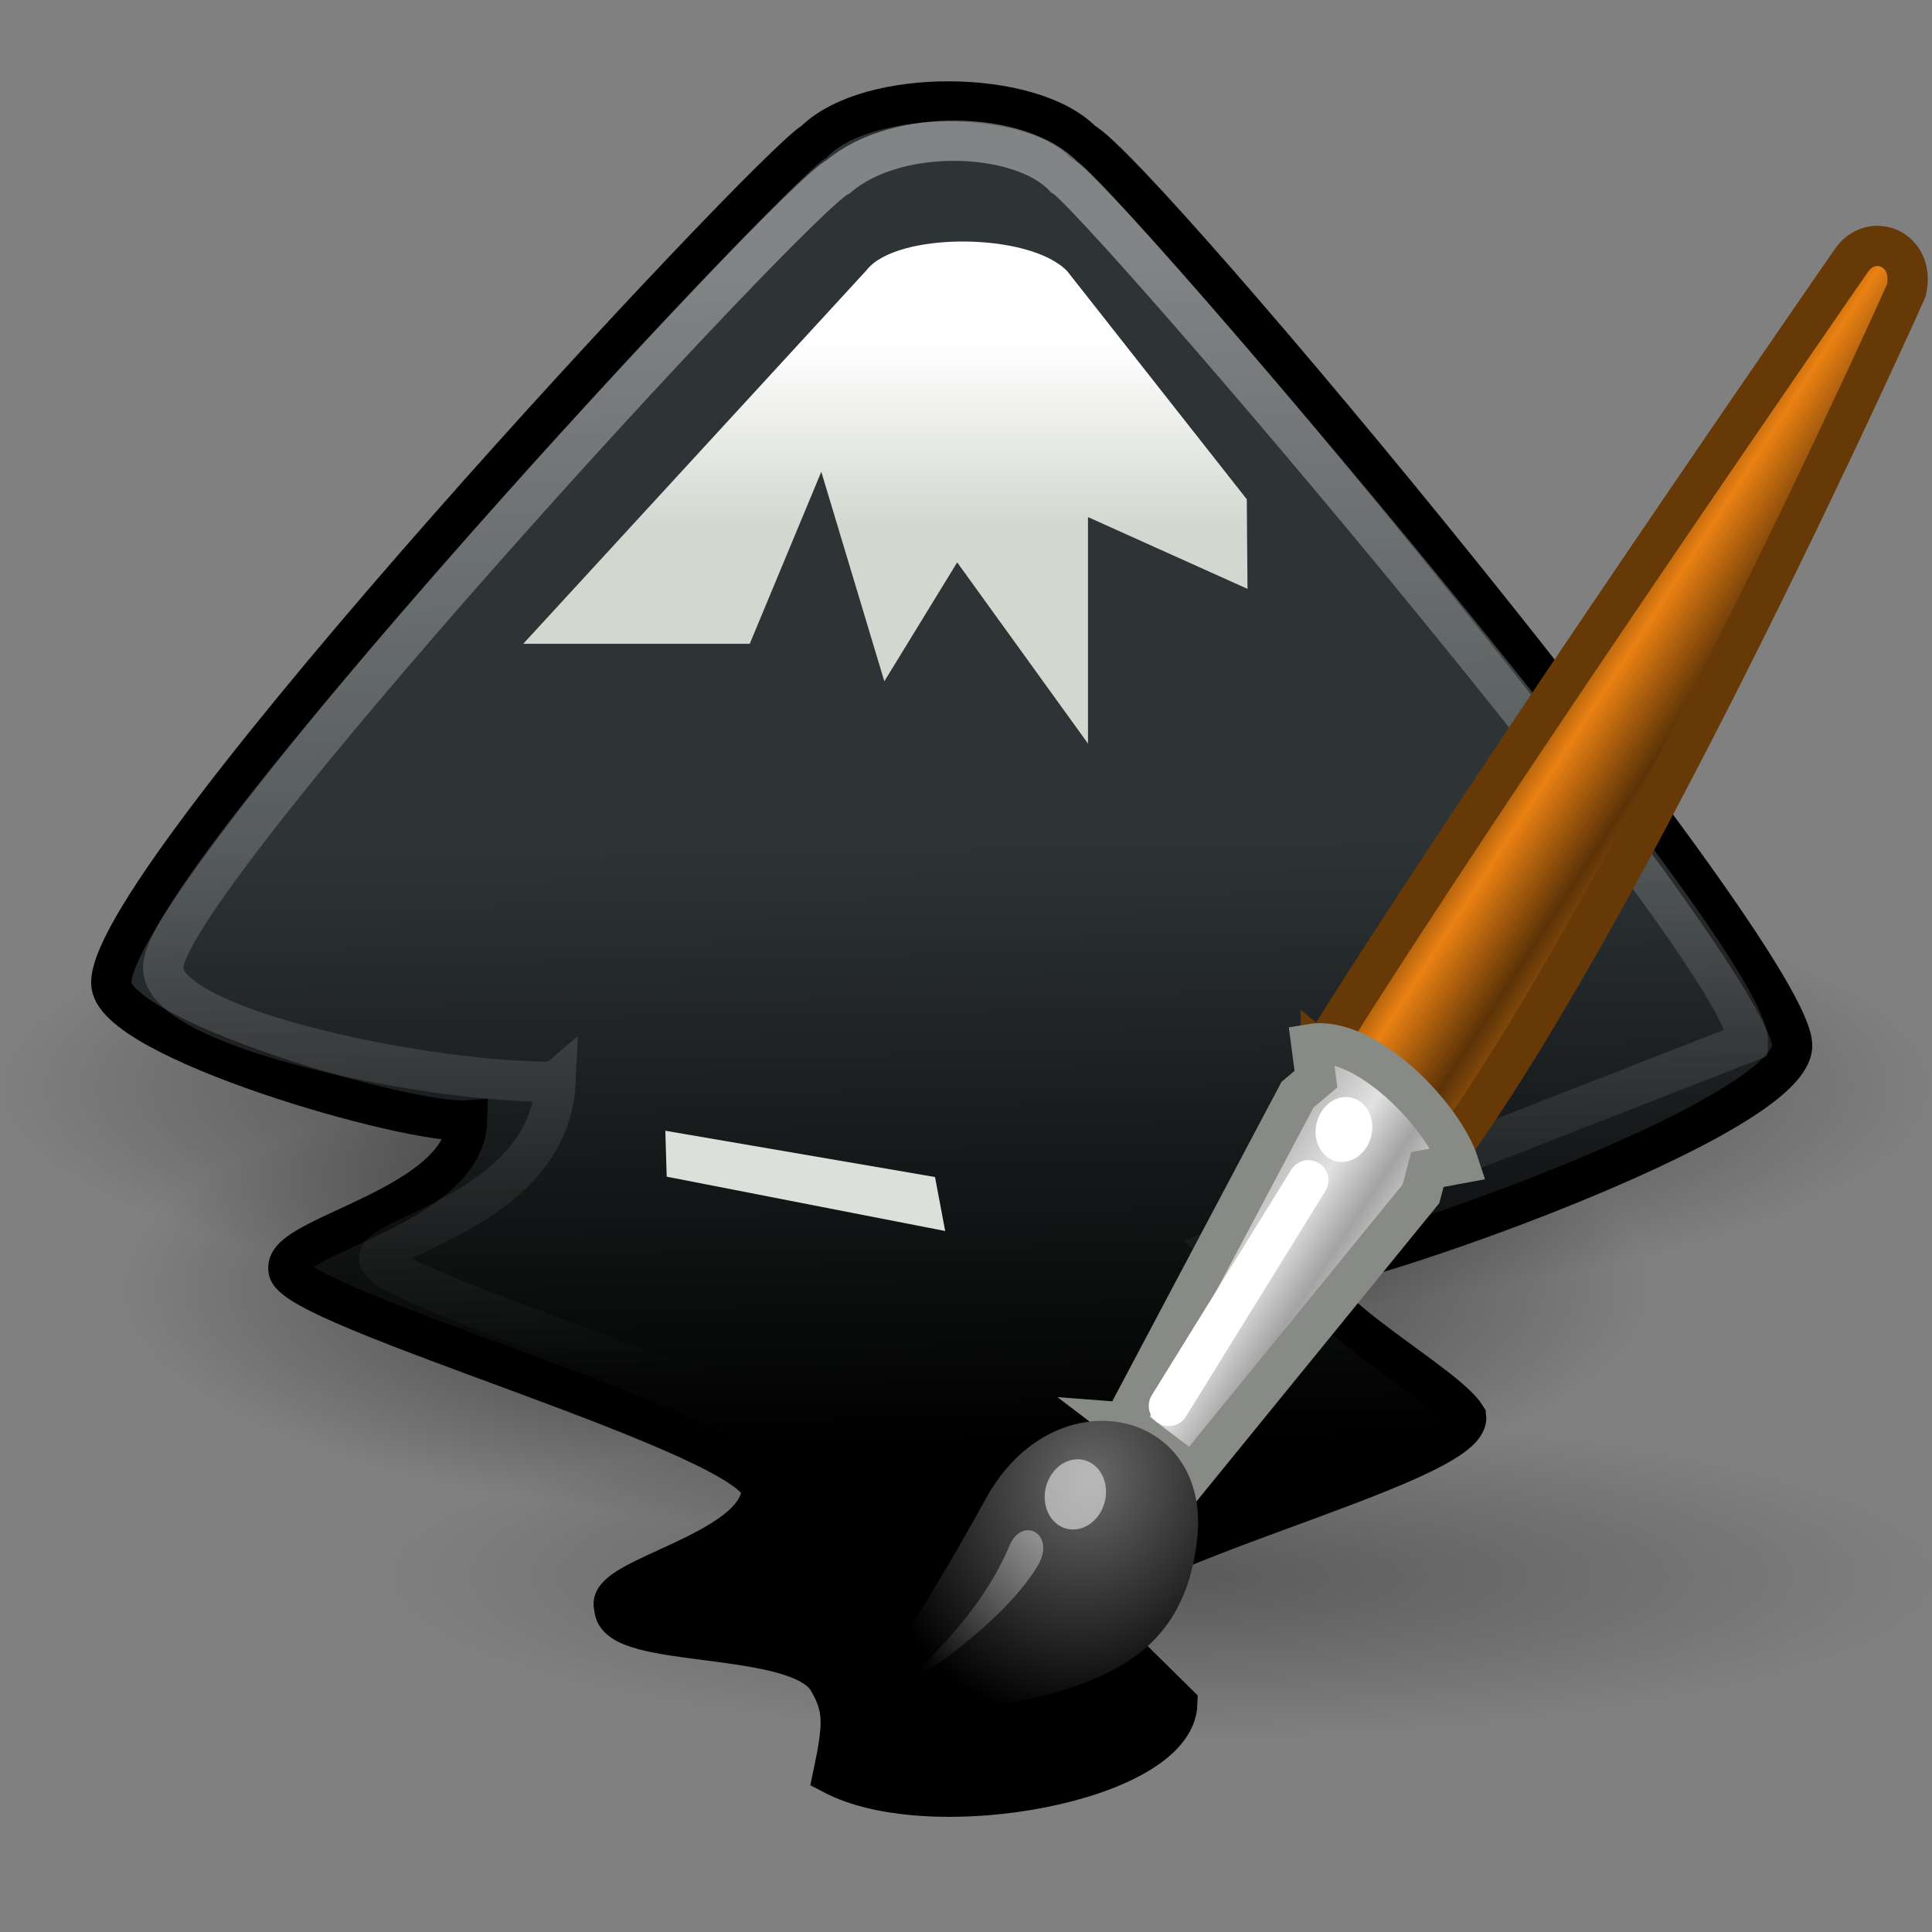 <svg xmlns="http://www.w3.org/2000/svg" xmlns:svg="http://www.w3.org/2000/svg" xmlns:xlink="http://www.w3.org/1999/xlink" id="svg2434" width="48" height="48" version="1.1"><rect width="100%" height="100%" fill="#808080" stroke="none"/><defs id="defs2436"><radialGradient id="radialGradient2417" cx="26.782" cy="42.343" r="14.407" fx="26.782" fy="42.343" gradientTransform="matrix(1,0,0,0.282,0,30.394)" gradientUnits="userSpaceOnUse" xlink:href="#linearGradient6975"/><radialGradient id="radialGradient1687" cx="26.782" cy="42.343" r="14.407" fx="26.782" fy="42.343" gradientTransform="matrix(1,0,0,0.282,0,30.394)" gradientUnits="userSpaceOnUse" xlink:href="#linearGradient6975"/><linearGradient id="linearGradient6528"><stop id="stop6530" offset="0" stop-color="#2e3436" stop-opacity="1"/><stop id="stop6532" offset="1" stop-color="#000" stop-opacity="1"/></linearGradient><linearGradient id="linearGradient6534" x1="24.5" x2="24.723" y1="23.614" y2="36.879" gradientTransform="matrix(1.125,0,0,1.125,-2.601,-5.669)" gradientUnits="userSpaceOnUse" xlink:href="#linearGradient6528"/><linearGradient id="linearGradient6543"><stop id="stop6545" offset="0" stop-color="#d3d7cf" stop-opacity="1"/><stop id="stop6547" offset="1" stop-color="#fff" stop-opacity="1"/></linearGradient><linearGradient id="linearGradient6549" x1="23.143" x2="23.143" y1="16.714" y2="12.643" gradientTransform="matrix(1.125,0,0,1.125,-2.601,-5.669)" gradientUnits="userSpaceOnUse" xlink:href="#linearGradient6543"/><linearGradient id="linearGradient8942"><stop id="stop8944" offset="0" stop-color="#fff" stop-opacity="1"/><stop id="stop8946" offset="1" stop-color="#fff" stop-opacity="0"/></linearGradient><linearGradient id="linearGradient8948" x1="23.85" x2="24.565" y1="10.529" y2="35.243" gradientTransform="matrix(1.125,0,0,1.125,-2.601,-5.669)" gradientUnits="userSpaceOnUse" xlink:href="#linearGradient8942"/><linearGradient id="linearGradient6975"><stop id="stop6977" offset="0" stop-color="#000" stop-opacity="1"/><stop id="stop6979" offset="1" stop-color="#000" stop-opacity="0"/></linearGradient><radialGradient id="radialGradient6981" cx="26.782" cy="42.343" r="14.407" fx="26.782" fy="42.343" gradientTransform="matrix(1,0,0,0.282,0,30.394)" gradientUnits="userSpaceOnUse" xlink:href="#linearGradient6975"/><linearGradient id="linearGradient2446"><stop id="stop2448" offset="0" stop-color="#fff" stop-opacity="1"/><stop id="stop2450" offset="1" stop-color="#fff" stop-opacity="0"/></linearGradient><linearGradient id="linearGradient8938" x1="13.236" x2="7.752" y1="37.752" y2="42.282" gradientTransform="matrix(0.608,-0.102,0.044,0.69,16.621,13.357)" gradientUnits="userSpaceOnUse" xlink:href="#linearGradient2446"/><linearGradient id="linearGradient6963"><stop id="stop6965" offset="0" stop-color="#696969" stop-opacity="1"/><stop id="stop6967" offset="1" stop-color="#000" stop-opacity="1"/></linearGradient><radialGradient id="radialGradient8936" cx="15.415" cy="35.357" r="7.579" fx="15.415" fy="35.357" gradientTransform="matrix(0.71,-0.119,0.05,0.784,14.36,10.8)" gradientUnits="userSpaceOnUse" xlink:href="#linearGradient6963"/><linearGradient id="linearGradient6939"><stop id="stop6941" offset="0" stop-color="#bdbdbd" stop-opacity="1"/><stop id="stop6947" offset=".333" stop-color="#e2e2e2" stop-opacity="1"/><stop id="stop6949" offset=".667" stop-color="#a3a3a3" stop-opacity="1"/><stop id="stop6943" offset="1" stop-color="#ddd" stop-opacity="1"/></linearGradient><linearGradient id="linearGradient8934" x1="19.395" x2="23.109" y1="30.001" y2="33.439" gradientTransform="matrix(0.714,-0.119,0.052,0.809,14.74,9.126)" gradientUnits="userSpaceOnUse" xlink:href="#linearGradient6939"/><linearGradient id="linearGradient6951"><stop id="stop6953" offset="0" stop-color="#6e3d09" stop-opacity="1"/><stop id="stop6959" offset=".242" stop-color="#ea8113" stop-opacity="1"/><stop id="stop6961" offset=".621" stop-color="#5c3307" stop-opacity="1"/><stop id="stop6955" offset="1" stop-color="#e07c12" stop-opacity="1"/></linearGradient><linearGradient id="linearGradient8932" x1="28.059" x2="33.437" y1="18.868" y2="23.743" gradientTransform="matrix(0.714,-0.119,0.052,0.809,14.74,9.126)" gradientUnits="userSpaceOnUse" xlink:href="#linearGradient6951"/></defs><g id="layer1"><path id="path2415" fill="url(#radialGradient2417)" fill-opacity="1" fill-rule="nonzero" stroke="none" stroke-width="1" d="m 41.189,42.343 a 14.407,4.066 0 1 1 -28.815,0 14.407,4.066 0 1 1 28.815,0 z" color="#000" display="inline" opacity=".672" overflow="visible" transform="matrix(1.319,0,0,1.476,-13.319,-30.486)" visibility="visible" style="marker:none"/><path id="path1685" fill="url(#radialGradient1687)" fill-opacity="1" fill-rule="nonzero" stroke="none" stroke-width="1" d="m 41.189,42.343 a 14.407,4.066 0 1 1 -28.815,0 14.407,4.066 0 1 1 28.815,0 z" color="#000" display="inline" opacity=".672" overflow="visible" transform="matrix(1.666,0,0,1.476,-20.613,-35.486)" visibility="visible" style="marker:none"/><path id="path5072" fill="url(#linearGradient6534)" fill-opacity="1" fill-rule="evenodd" stroke="#000" stroke-linecap="butt" stroke-linejoin="miter" stroke-opacity="1" stroke-width="1" d="M 11.607,27.837 C 10.147,27.943 2.738,25.797 2.764,24.416 2.771,21.67 19.212,4.076 20.223,3.522 c 1.371,-1.364 5.414,-1.307 6.672,0 1.401,0.708 17.707,20.338 17.63,22.474 -0.084,1.841 -11.081,5.615 -12.018,5.524 0.02,1.067 3.416,2.857 3.919,3.682 0.134,1.213 -9.459,3.39 -9.486,4.844 l 2.311,2.28 c -0.064,1.927 -6.076,3.05 -8.551,1.761 0.258,-1.227 0.275,-1.651 -0.111,-2.316 -0.703,-1.308 -5.346,-0.767 -5.326,-1.834 -0.308,-0.723 3.564,-1.366 3.658,-2.893 C 18.982,35.714 7.049,32.451 7.166,31.52 7.054,30.69 11.548,29.974 11.607,27.837 z"/><rect id="rect2363" width="20.357" height="22.817" x="7.712" y="17.324" fill="none" stroke="none" transform="matrix(0.914,-0.405,0.31,0.951,0,0)"/><path id="path5074" fill="url(#linearGradient6549)" fill-opacity="1" fill-rule="evenodd" stroke="none" d="m 13,15.995 8.531,-9.284 c 0.737,-0.956 4.046,-0.948 4.984,0.026 l 4.461,5.667 0.018,2.226 -3.963,-1.783 0,5.627 -3.25,-4.502 -1.81,2.955 -1.566,-5.206 -1.778,4.274 -5.627,0 z"/><path id="path6536" fill="none" stroke="url(#linearGradient8948)" stroke-linecap="butt" stroke-linejoin="miter" stroke-opacity="1" stroke-width="1" d="M 13.802,26.875 C 10.842,26.924 4.14,25.606 4.056,24.083 3.808,22.211 19.787,4.863 20.831,4.386 c 1.464,-1.246 4.535,-1.125 5.597,0 0.878,0.488 17.08,19.445 16.998,21.505 l -13.099,5.117 3.674,3.484 -7.894,4.412 1.714,2.613 -5.384,1.628 -0.857,-3.484 -3.552,-0.462 3.201,-2.851 c 0.105,-0.709 -11.499,-4.26 -11.791,-5.025 -0.364,-0.573 4.217,-1.204 4.365,-4.449 z" opacity=".4"/><path id="path6973" fill="url(#radialGradient6981)" fill-opacity="1" fill-rule="nonzero" stroke="none" stroke-width="1" d="m 41.189,42.343 a 14.407,4.066 0 1 1 -28.815,0 14.407,4.066 0 1 1 28.815,0 z" color="#000" display="inline" opacity=".3" overflow="visible" transform="matrix(1.338,0,0,1,-6.952,-3.169)" visibility="visible" style="marker:none"/><g id="g8923" transform="translate(-3.585497e-8,0.101)"><path id="path6937" fill="url(#linearGradient8932)" fill-opacity="1" fill-rule="nonzero" stroke="#673907" stroke-dasharray="none" stroke-dashoffset="0" stroke-linecap="round" stroke-linejoin="miter" stroke-miterlimit="4" stroke-opacity="1" stroke-width="1" d="m 32.815,26.053 3.098,2.591 C 40.677,22.071 47.362,7.117 47.362,7.117 47.605,6.074 46.483,5.631 45.984,6.39 c 0,0 -9.039,13.043 -13.169,19.664 z" color="#000" display="inline" overflow="visible" visibility="visible" style="marker:none"/><path id="path6935" fill="url(#linearGradient8934)" fill-opacity="1" fill-rule="nonzero" stroke="#888a85" stroke-dasharray="none" stroke-dashoffset="0" stroke-linecap="round" stroke-linejoin="miter" stroke-miterlimit="4" stroke-opacity="1" stroke-width="1" d="m 27.921,35.238 1.703,1.297 5.679,-6.976 0.16,-0.604 0.78,-0.145 c -0.393,-1.212 -2.326,-3.197 -3.664,-2.973 l 0.115,0.872 -0.458,0.388 -4.314,8.141 z" color="#000" display="inline" overflow="visible" visibility="visible" style="marker:none"/><path d="m 20.985,42.868 c 4.714,-0.788 8.332,-0.75 8.76,-4.752 0.345,-3.226 -3.551,-4.092 -5.255,-0.979 -1.642,2.999 -3.505,5.731 -3.505,5.731 z" style="marker:none" id="path6933" fill="url(#radialGradient8936)" fill-opacity="1" fill-rule="nonzero" stroke="none" stroke-width=".2" color="#000" display="inline" overflow="visible" visibility="visible"/><path id="path6971" fill="#fff" fill-opacity="1" fill-rule="nonzero" stroke="none" stroke-width="1" d="m 8.875,37.75 a 1.25,1.25 0 1 1 -2.5,0 1.25,1.25 0 1 1 2.5,0 z" color="#000" display="inline" opacity=".528" overflow="visible" transform="matrix(0.608,-0.102,0.044,0.69,20.42,11.757)" visibility="visible" style="marker:none"/><path d="m 8.875,37.75 a 1.25,1.25 0 1 1 -2.5,0 1.25,1.25 0 1 1 2.5,0 z" style="marker:none" id="path6983" fill="#fff" fill-opacity="1" fill-rule="nonzero" stroke="none" stroke-width="1" color="#000" display="inline" overflow="visible" transform="matrix(0.562,-0.094,0.041,0.638,27.557,4.593)" visibility="visible"/><path id="path6985" fill="none" stroke="#fff" stroke-dasharray="none" stroke-dashoffset="0" stroke-linecap="round" stroke-linejoin="round" stroke-miterlimit="4" stroke-opacity="1" stroke-width="1" d="m 32.506,29.223 -3.466,5.605" color="#000" display="inline" overflow="visible" visibility="visible" style="marker:none"/><path d="m 21.889,42.181 c 0,0 2.299,-1.727 3.189,-3.876 0.315,-0.76 1.167,-0.299 0.71,0.482 -0.987,1.687 -3.899,3.394 -3.899,3.394 z" style="marker:none" id="path1571" fill="url(#linearGradient8938)" fill-opacity="1" fill-rule="nonzero" stroke="none" stroke-width="1" color="#000" display="inline" opacity=".428" overflow="visible" visibility="visible"/></g><path id="path8968" fill="#dde0da" fill-opacity="1" fill-rule="evenodd" stroke="none" d="m 23.231,29.243 -6.701,-1.15 0.034,1.141 6.919,1.35 -0.253,-1.342 z"/></g></svg>
